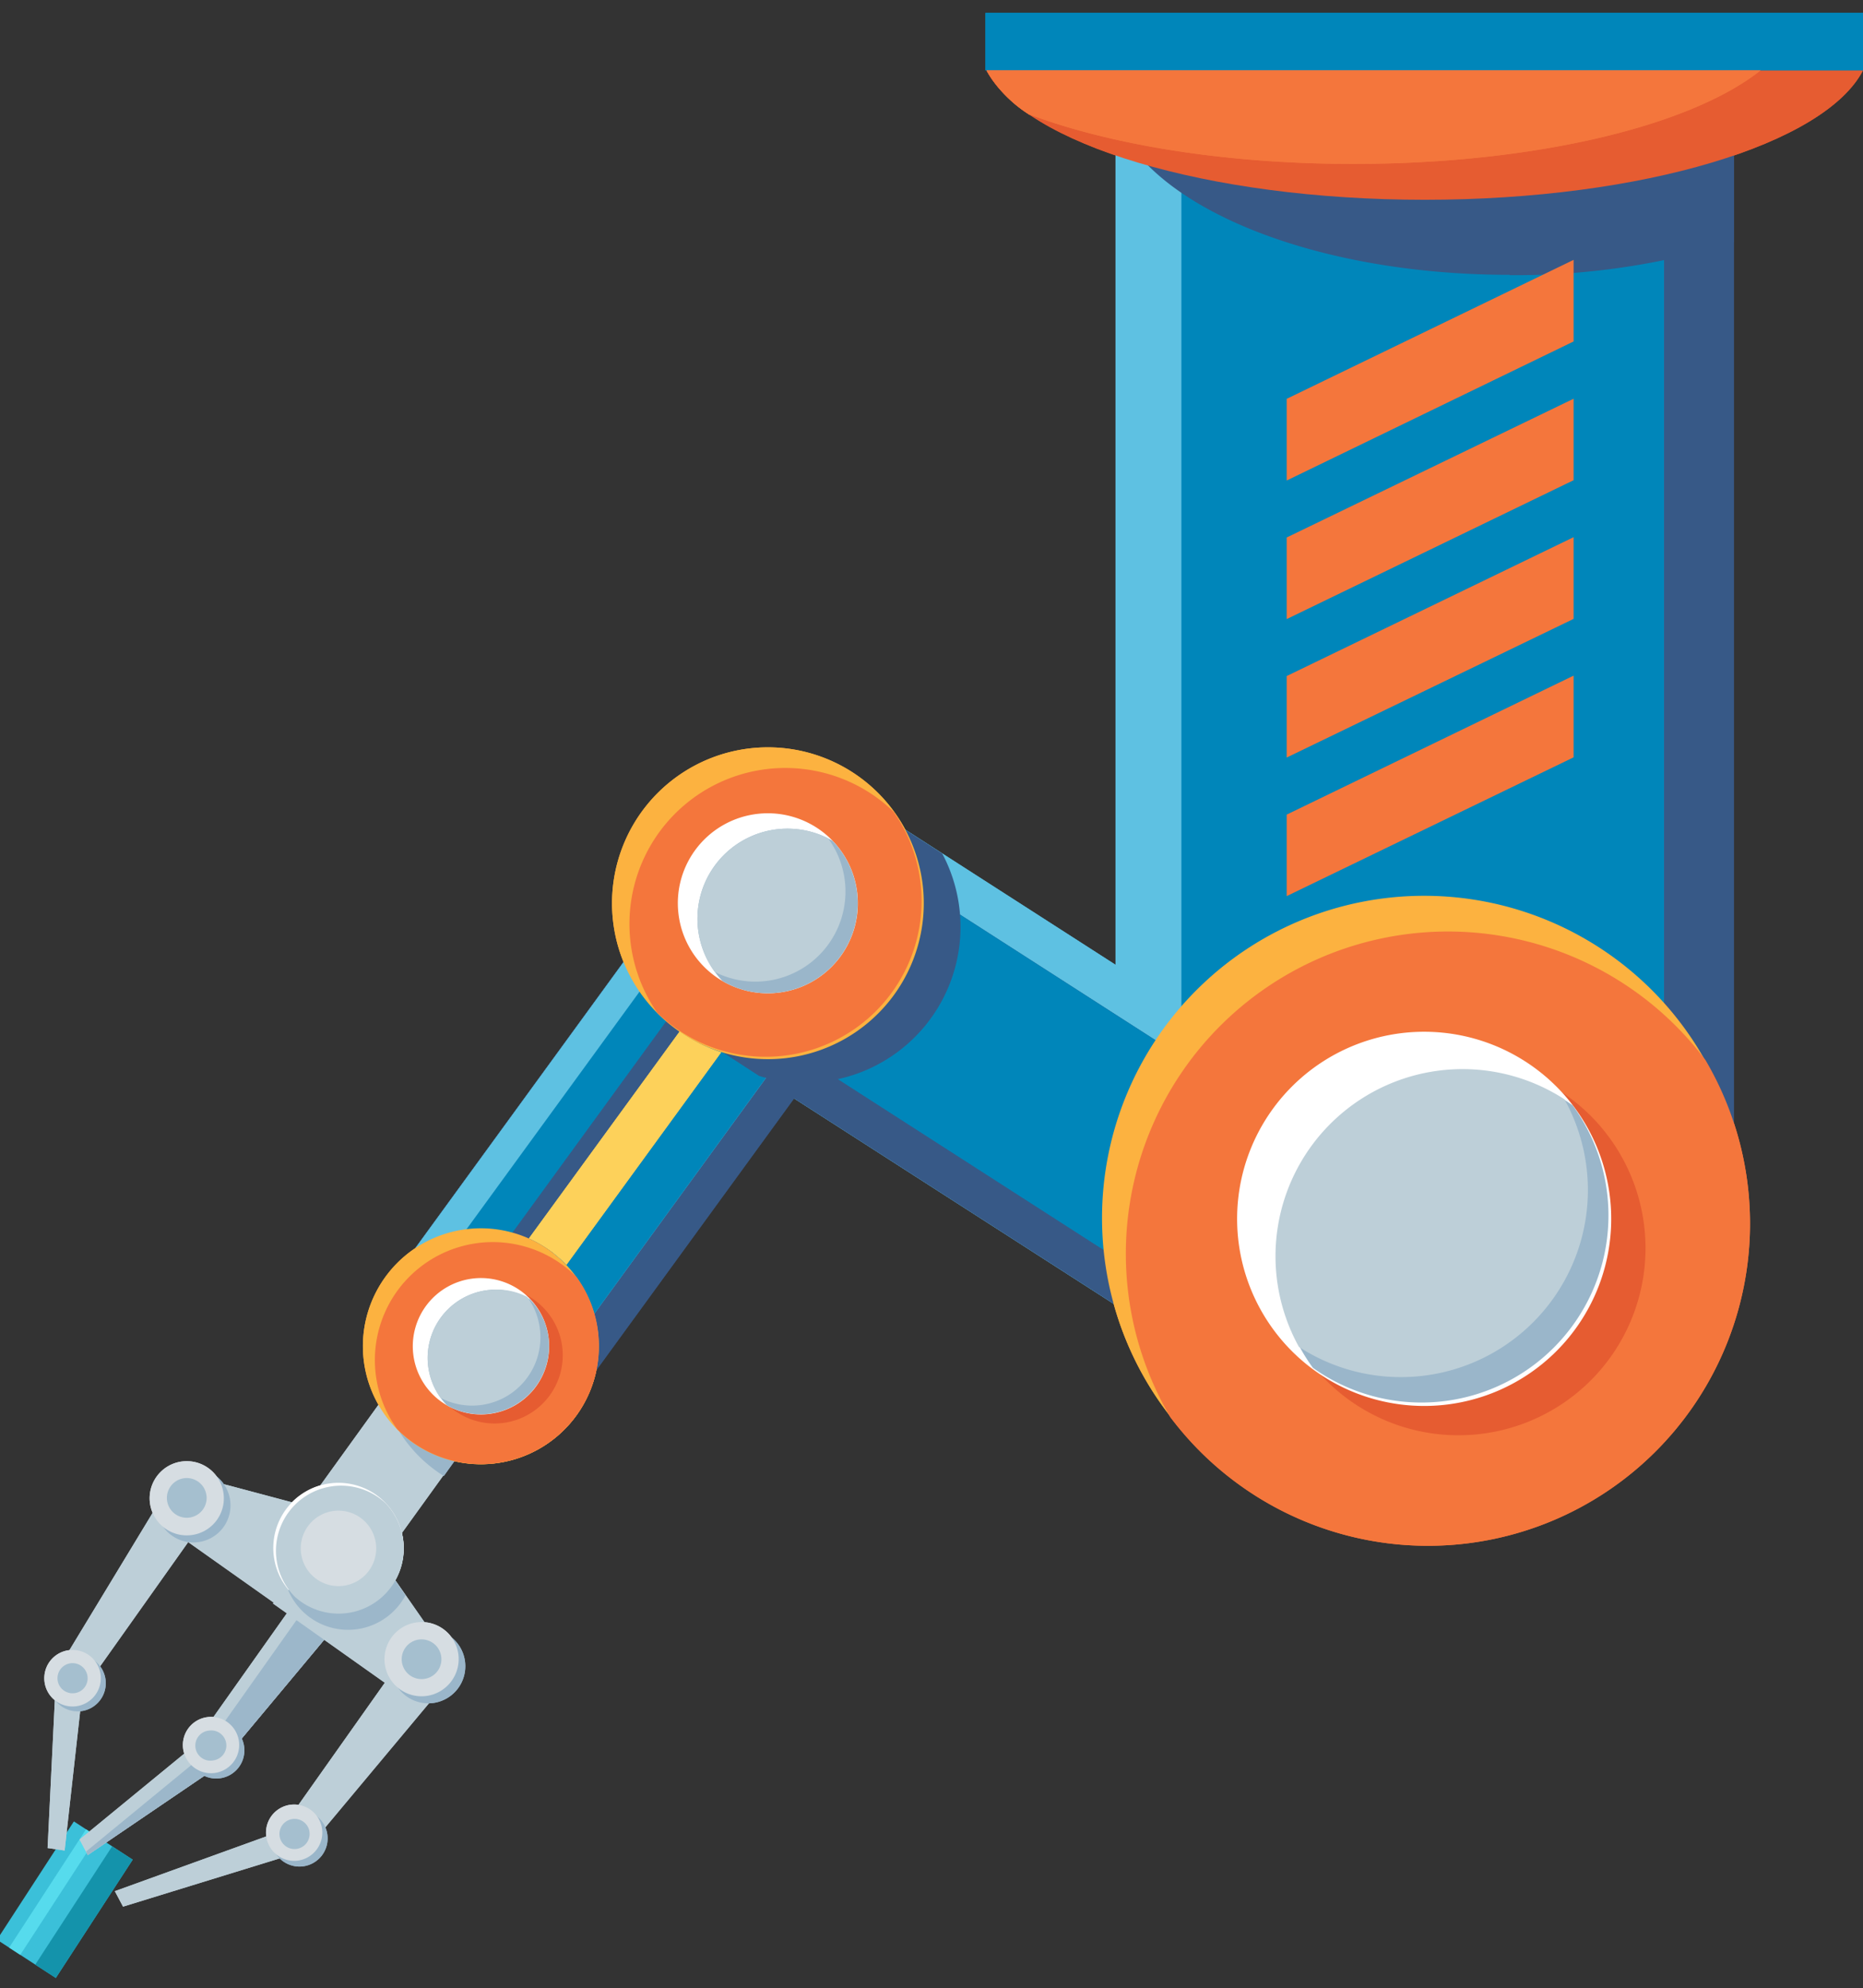 <svg id="Layer_1" data-name="Layer 1" xmlns="http://www.w3.org/2000/svg" viewBox="0 0 179.28 191.27"><rect x="0" y="0" width="179.28" height="191.27" fill="#333333" stroke="none"/><title>arm</title><polygon points="12.77 178.91 5.37 190.29 -0.29 186.61 7.11 175.23 12.77 178.91 12.77 178.91" style="fill:#3bc0d9;fill-rule:evenodd"/><polygon points="12.77 178.91 5.37 190.29 3.39 189.01 10.79 177.63 12.77 178.91 12.77 178.91" style="fill:#1493ab;fill-rule:evenodd"/><polygon points="9.35 176.69 1.95 188.07 0.88 187.37 8.28 175.99 9.35 176.69 9.35 176.69" style="fill:#56dbed;fill-rule:evenodd"/><polygon points="36.46 151.45 21.06 169.89 8.45 178.46 7.66 176.97 18.46 168.11 19.34 166.85 19.38 166.82 28.62 153.77 36.46 151.45 36.46 151.45" style="fill:#bdcfd8;fill-rule:evenodd"/><polygon points="35.26 152.88 21.06 169.89 8.45 178.46 8.28 178.13 18.97 169.35 19.88 168.06 19.92 168.03 29.42 154.61 35.26 152.88 35.26 152.88" style="fill:#9cb7ca;fill-rule:evenodd"/><polygon points="166.85 120.39 107.35 120.39 107.35 6.77 166.85 6.77 166.85 120.39 166.85 120.39" style="fill:#375987;fill-rule:evenodd"/><polygon points="107.35 115.04 107.35 6.77 160.13 6.77 160.13 115.04 107.35 115.04 107.35 115.04" style="fill:#5ec1e2;fill-rule:evenodd"/><polygon points="113.69 6.77 160.13 6.77 160.13 115.04 113.69 115.04 113.69 6.77 113.69 6.77" style="fill:#0086ba;fill-rule:evenodd"/><polygon points="69.19 101.03 83.93 77.77 136.65 111.64 121.92 134.91 69.19 101.03 69.19 101.03" style="fill:#5ec1e2;fill-rule:evenodd"/><polygon points="134.5 115.04 121.92 134.91 69.75 101.39 82.33 81.53 134.5 115.04 134.5 115.04" style="fill:#375987;fill-rule:evenodd"/><polygon points="71.8 98.15 82.33 81.53 134.34 114.94 123.81 131.57 71.8 98.15 71.8 98.15" style="fill:#0086ba;fill-rule:evenodd"/><polygon points="54.3 136.06 37.19 123.88 64.57 86.27 81.68 98.45 54.3 136.06 54.3 136.06" style="fill:#375987;fill-rule:evenodd"/><polygon points="37.21 123.86 64.58 86.27 78.95 96.51 51.58 134.1 37.21 123.86 37.21 123.86" style="fill:#5ec1e2;fill-rule:evenodd"/><polygon points="77.61 98.34 51.58 134.1 39.57 125.57 65.61 89.82 77.61 98.34 77.61 98.34" style="fill:#0086ba;fill-rule:evenodd"/><polygon points="17.08 141.6 5.41 160.85 4.58 177.79 6.22 178.03 7.93 162.71 18.11 148.36 28.88 155.98 34.23 146.16 17.08 141.6 17.08 141.6" style="fill:#bdcfd8;fill-rule:evenodd"/><polygon points="44.01 160.6 29.47 178 11.84 183.43 11.05 181.94 26.87 176.22 27.76 174.97 27.8 174.94 37.03 161.89 26.26 154.26 34.52 146.97 44.01 160.6 44.01 160.6" style="fill:#bdcfd8;fill-rule:evenodd"/><polygon points="36.39 150.65 29.02 145.4 39.6 130.74 46.97 135.98 36.39 150.65 36.39 150.65" style="fill:#bdcfd8;fill-rule:evenodd"/><path d="M137.05,86.18a31,31,0,1,1-31,31,31,31,0,0,1,31-31Z" style="fill:#fcb240;fill-rule:evenodd"/><path d="M164.13,102a31,31,0,0,1-51.51,34.33A31,31,0,0,1,164.13,102Z" style="fill:#f4763c;fill-rule:evenodd"/><path d="M38.79,148.14a6.27,6.27,0,1,0-5.4,7,6.26,6.26,0,0,0,5.4-7Z" style="fill:#fff;fill-rule:evenodd"/><path d="M140.35,102.08a18,18,0,1,1-18,18,18,18,0,0,1,18-18Z" style="fill:#e65c31;fill-rule:evenodd"/><path d="M137.05,99.26a18,18,0,1,1-18,18,18,18,0,0,1,18-18Z" style="fill:#fff;fill-rule:evenodd"/><path d="M151.34,106.34a18,18,0,0,1-25,25.25,18,18,0,0,1,25-25.25Z" style="fill:#9ab6ca;fill-rule:evenodd"/><path d="M125,129.58a18,18,0,0,1,25.55-23.82A18,18,0,0,1,125,129.58Z" style="fill:#bdcfd8;fill-rule:evenodd"/><path d="M145.28,26.44c-18.9,0-34.63-6.53-37.93-15.14h59.5v12a70.81,70.81,0,0,1-21.57,3.17Z" style="fill:#375987;fill-rule:evenodd"/><path d="M137.11,19.22c-21,0-38.51-5.37-42.18-12.45h84.35c-3.66,7.08-21.15,12.45-42.17,12.45Z" style="fill:#e65c31;fill-rule:evenodd"/><path d="M99.12,11.07a12.39,12.39,0,0,1-4.19-4.3h74.49c-6.67,5.33-21.71,9-39.2,9-12.24,0-23.28-1.82-31.1-4.74Z" style="fill:#f4763c;fill-rule:evenodd"/><polygon points="179.28 1.24 94.83 1.24 94.83 6.77 179.28 6.77 179.28 1.24 179.28 1.24" style="fill:#0086ba;fill-rule:evenodd"/><path d="M90.67,82.11a15,15,0,0,1-17.62,21.4L69.19,101,83.93,77.77l6.74,4.34Z" style="fill:#375987;fill-rule:evenodd"/><path d="M36.82,149.18a3.63,3.63,0,1,0-3.12,4.07,3.62,3.62,0,0,0,3.12-4.07Z" style="fill:#9ab6ca;fill-rule:evenodd"/><path d="M22.15,144.36a3.57,3.57,0,1,0-3.07,4,3.56,3.56,0,0,0,3.07-4Z" style="fill:#9ab6ca;fill-rule:evenodd"/><path d="M21.51,143.68a3.57,3.57,0,1,0-3.07,4,3.56,3.56,0,0,0,3.07-4Z" style="fill:#d6dde2;fill-rule:evenodd"/><path d="M44.75,159.84a3.57,3.57,0,1,0-3.08,4,3.57,3.57,0,0,0,3.08-4Z" style="fill:#9ab6ca;fill-rule:evenodd"/><path d="M44.11,159.16a3.57,3.57,0,1,0-3.07,4,3.58,3.58,0,0,0,3.07-4Z" style="fill:#d6dde2;fill-rule:evenodd"/><polygon points="47.22 121.46 65.06 96.95 68.65 99.51 50.81 124.02 47.22 121.46 47.22 121.46" style="fill:#375987;fill-rule:evenodd"/><polygon points="48.72 122.14 66.56 97.63 70.16 100.19 52.31 124.7 48.72 122.14 48.72 122.14" style="fill:#fdd15a;fill-rule:evenodd"/><path d="M74.62,79.46A8.66,8.66,0,1,1,67,89.08a8.67,8.67,0,0,1,7.59-9.62Z" style="fill:#e65c31;fill-rule:evenodd"/><path d="M72.15,72A15,15,0,1,1,59,88.65,15,15,0,0,1,72.15,72Z" style="fill:#fcb240;fill-rule:evenodd"/><path d="M86,78.1A15,15,0,0,1,63.26,97.45,15,15,0,0,1,86,78.1Z" style="fill:#f4763c;fill-rule:evenodd"/><path d="M72.88,78.3a8.66,8.66,0,1,1-7.59,9.61,8.65,8.65,0,0,1,7.59-9.61Z" style="fill:#fff;fill-rule:evenodd"/><path d="M80.12,80.89a8.66,8.66,0,0,1-10.58,13.5,8.66,8.66,0,0,1,10.58-13.5Z" style="fill:#9ab6ca;fill-rule:evenodd"/><path d="M68.79,93.51a8.67,8.67,0,0,1,10.9-12.86,8.67,8.67,0,0,1-10.9,12.86Z" style="fill:#bdcfd8;fill-rule:evenodd"/><path d="M38.44,137.72l3.72-5.16L47,136l-4.29,6a13.42,13.42,0,0,1-4.24-4.21Z" style="fill:#9ab6ca;fill-rule:evenodd"/><path d="M45,118.24a11.35,11.35,0,1,1-10,12.59,11.34,11.34,0,0,1,10-12.59Z" style="fill:#fcb240;fill-rule:evenodd"/><path d="M55.47,122.84a11.2,11.2,0,0,1,2.09,5.35,11.35,11.35,0,0,1-19.33,9.31,11.35,11.35,0,0,1,17.24-14.66Z" style="fill:#f4763c;fill-rule:evenodd"/><path d="M46.84,123.87a6.56,6.56,0,1,1-5.76,7.29,6.57,6.57,0,0,1,5.76-7.29Z" style="fill:#e65c31;fill-rule:evenodd"/><path d="M45.52,123a6.56,6.56,0,1,1-5.75,7.29A6.56,6.56,0,0,1,45.52,123Z" style="fill:#fff;fill-rule:evenodd"/><path d="M51,125a6.49,6.49,0,0,1,1.8,3.79A6.57,6.57,0,0,1,43,135.19a6.56,6.56,0,0,1,4-11.08A6.46,6.46,0,0,1,51,125Z" style="fill:#9ab6ca;fill-rule:evenodd"/><path d="M42.42,134.52A6.57,6.57,0,0,1,47,124.11a6.5,6.5,0,0,1,3.74.66,6.49,6.49,0,0,1,1.22,3.12,6.57,6.57,0,0,1-9.49,6.63Z" style="fill:#bdcfd8;fill-rule:evenodd"/><path d="M27.74,153a6.26,6.26,0,0,0,11.28.48L34.52,147l-6.78,6Z" style="fill:#9cb7ca;fill-rule:evenodd"/><path d="M38.8,148.14a6.36,6.36,0,0,0-1.68-3.51,6.27,6.27,0,0,0-8.73,9,6.27,6.27,0,0,0,10.41-5.48Z" style="fill:#bdcfd8;fill-rule:evenodd"/><path d="M36.17,148.49a3.63,3.63,0,1,0-3.12,4.07,3.62,3.62,0,0,0,3.12-4.07Z" style="fill:#d6dde2;fill-rule:evenodd"/><path d="M19.87,143.9A1.91,1.91,0,1,0,18.22,146a1.91,1.91,0,0,0,1.65-2.14Z" style="fill:#a5bfcf;fill-rule:evenodd"/><path d="M42.46,159.38a1.91,1.91,0,1,0-1.64,2.14,1.9,1.9,0,0,0,1.64-2.14Z" style="fill:#a5bfcf;fill-rule:evenodd"/><path d="M10.16,161.62a2.71,2.71,0,1,0-2.34,3,2.71,2.71,0,0,0,2.34-3Z" style="fill:#9ab6ca;fill-rule:evenodd"/><path d="M9.68,161.1a2.72,2.72,0,1,0-2.34,3.05,2.73,2.73,0,0,0,2.34-3.05Z" style="fill:#d6dde2;fill-rule:evenodd"/><path d="M8.42,161.27a1.45,1.45,0,1,0-1.24,1.62,1.44,1.44,0,0,0,1.24-1.62Z" style="fill:#a5bfcf;fill-rule:evenodd"/><path d="M31.51,176.55a2.71,2.71,0,1,0-2.34,3,2.71,2.71,0,0,0,2.34-3Z" style="fill:#9ab6ca;fill-rule:evenodd"/><path d="M31,176a2.71,2.71,0,1,0-2.34,3A2.72,2.72,0,0,0,31,176Z" style="fill:#d6dde2;fill-rule:evenodd"/><path d="M29.78,176.21A1.45,1.45,0,0,0,28.15,175a1.45,1.45,0,1,0,1.63,1.25Z" style="fill:#a5bfcf;fill-rule:evenodd"/><path d="M23.5,168.08a2.71,2.71,0,1,0-2.33,3,2.71,2.71,0,0,0,2.33-3Z" style="fill:#9ab6ca;fill-rule:evenodd"/><path d="M23,167.57a2.71,2.71,0,1,0-2.34,3,2.72,2.72,0,0,0,2.34-3Z" style="fill:#d6dde2;fill-rule:evenodd"/><path d="M21.77,167.73a1.45,1.45,0,0,0-1.63-1.24,1.45,1.45,0,1,0,.38,2.87,1.45,1.45,0,0,0,1.25-1.63Z" style="fill:#a5bfcf;fill-rule:evenodd"/><path d="M123.82,38.37,151.43,25v7.85L123.82,46.23V38.37Zm0,40L151.43,65v7.86L123.82,86.21V78.36Zm0-13.33,27.61-13.36v7.86L123.82,72.88V65Zm0-13.33,27.61-13.35V46.2L123.82,59.56V51.7Z" style="fill:#f4763c;fill-rule:evenodd"/><polygon points="36.46 151.45 21.06 169.89 8.45 178.46 7.66 176.97 18.46 168.11 19.34 166.85 19.38 166.82 28.62 153.77 36.46 151.45 36.46 151.45" style="fill:#bdcfd8;fill-rule:evenodd"/><polygon points="35.26 152.88 21.06 169.89 8.45 178.46 8.28 178.13 18.97 169.35 19.88 168.06 19.92 168.03 29.42 154.61 35.26 152.88 35.26 152.88" style="fill:#9cb7ca;fill-rule:evenodd"/><polygon points="166.85 120.39 107.35 120.39 107.35 6.77 166.85 6.77 166.85 120.39 166.85 120.39" style="fill:#375987;fill-rule:evenodd"/><polygon points="107.35 115.04 107.35 6.77 160.13 6.77 160.13 115.04 107.35 115.04 107.35 115.04" style="fill:#5ec1e2;fill-rule:evenodd"/><polygon points="113.69 6.77 160.13 6.77 160.13 115.04 113.69 115.04 113.69 6.77 113.69 6.77" style="fill:#0086ba;fill-rule:evenodd"/><polygon points="69.19 101.03 83.93 77.77 136.65 111.64 121.92 134.91 69.19 101.03 69.19 101.03" style="fill:#5ec1e2;fill-rule:evenodd"/><polygon points="134.5 115.04 121.92 134.91 69.75 101.39 82.33 81.53 134.5 115.04 134.5 115.04" style="fill:#375987;fill-rule:evenodd"/><polygon points="71.8 98.15 82.33 81.53 134.34 114.94 123.81 131.57 71.8 98.15 71.8 98.15" style="fill:#0086ba;fill-rule:evenodd"/><polygon points="54.3 136.06 37.19 123.88 64.57 86.27 81.68 98.45 54.3 136.06 54.3 136.06" style="fill:#375987;fill-rule:evenodd"/><polygon points="37.21 123.86 64.58 86.27 78.95 96.51 51.58 134.1 37.21 123.86 37.21 123.86" style="fill:#5ec1e2;fill-rule:evenodd"/><polygon points="77.61 98.34 51.58 134.1 39.57 125.57 65.61 89.82 77.61 98.34 77.61 98.34" style="fill:#0086ba;fill-rule:evenodd"/><polygon points="17.08 141.6 5.41 160.85 4.58 177.79 6.22 178.03 7.93 162.71 18.11 148.36 28.88 155.98 34.23 146.16 17.08 141.6 17.08 141.6" style="fill:#bdcfd8;fill-rule:evenodd"/><polygon points="44.01 160.6 29.47 178 11.84 183.43 11.05 181.94 26.87 176.22 27.76 174.97 27.8 174.94 37.03 161.89 26.26 154.26 34.52 146.97 44.01 160.6 44.01 160.6" style="fill:#bdcfd8;fill-rule:evenodd"/><polygon points="36.39 150.65 29.02 145.4 39.6 130.74 46.97 135.98 36.39 150.65 36.39 150.65" style="fill:#bdcfd8;fill-rule:evenodd"/><path d="M137.05,86.18a31,31,0,1,1-31,31,31,31,0,0,1,31-31Z" style="fill:#fcb240;fill-rule:evenodd"/><path d="M164.13,102a31,31,0,0,1-51.51,34.33A31,31,0,0,1,164.13,102Z" style="fill:#f4763c;fill-rule:evenodd"/><path d="M38.79,148.14a6.27,6.27,0,1,0-5.4,7,6.26,6.26,0,0,0,5.4-7Z" style="fill:#fff;fill-rule:evenodd"/><path d="M140.35,102.08a18,18,0,1,1-18,18,18,18,0,0,1,18-18Z" style="fill:#e65c31;fill-rule:evenodd"/><path d="M137.05,99.26a18,18,0,1,1-18,18,18,18,0,0,1,18-18Z" style="fill:#fff;fill-rule:evenodd"/><path d="M151.34,106.34a18,18,0,0,1-25,25.25,18,18,0,0,1,25-25.25Z" style="fill:#9ab6ca;fill-rule:evenodd"/><path d="M125,129.58a18,18,0,0,1,25.55-23.82A18,18,0,0,1,125,129.58Z" style="fill:#bdcfd8;fill-rule:evenodd"/><path d="M145.28,26.44c-18.9,0-34.63-6.53-37.93-15.14h59.5v12a70.81,70.81,0,0,1-21.57,3.17Z" style="fill:#375987;fill-rule:evenodd"/><path d="M137.11,19.22c-21,0-38.51-5.37-42.18-12.45h84.35c-3.66,7.08-21.15,12.45-42.17,12.45Z" style="fill:#e65c31;fill-rule:evenodd"/><path d="M99.12,11.07a12.39,12.39,0,0,1-4.19-4.3h74.49c-6.67,5.33-21.71,9-39.2,9-12.24,0-23.28-1.82-31.1-4.74Z" style="fill:#f4763c;fill-rule:evenodd"/><polygon points="179.28 1.24 94.83 1.24 94.83 6.77 179.28 6.77 179.28 1.24 179.28 1.24" style="fill:#0086ba;fill-rule:evenodd"/><path d="M90.67,82.11a15,15,0,0,1-17.62,21.4L69.19,101,83.93,77.77l6.74,4.34Z" style="fill:#375987;fill-rule:evenodd"/><path d="M36.82,149.18a3.63,3.63,0,1,0-3.12,4.07,3.62,3.62,0,0,0,3.12-4.07Z" style="fill:#9ab6ca;fill-rule:evenodd"/><path d="M22.15,144.36a3.57,3.57,0,1,0-3.07,4,3.56,3.56,0,0,0,3.07-4Z" style="fill:#9ab6ca;fill-rule:evenodd"/><path d="M21.51,143.68a3.57,3.57,0,1,0-3.07,4,3.56,3.56,0,0,0,3.07-4Z" style="fill:#d6dde2;fill-rule:evenodd"/><path d="M44.75,159.84a3.57,3.57,0,1,0-3.08,4,3.57,3.57,0,0,0,3.08-4Z" style="fill:#9ab6ca;fill-rule:evenodd"/><path d="M44.11,159.16a3.57,3.57,0,1,0-3.07,4,3.58,3.58,0,0,0,3.07-4Z" style="fill:#d6dde2;fill-rule:evenodd"/><polygon points="47.22 121.46 65.06 96.95 68.65 99.51 50.81 124.02 47.22 121.46 47.22 121.46" style="fill:#375987;fill-rule:evenodd"/><path d="M50.9,119.14l14.5-19.9a15,15,0,0,0,4,2L54.51,121.68a11.46,11.46,0,0,0-3.61-2.54Z" style="fill:#fdd15a;fill-rule:evenodd"/><path d="M74.62,79.46A8.66,8.66,0,1,1,67,89.08a8.67,8.67,0,0,1,7.59-9.62Z" style="fill:#e65c31;fill-rule:evenodd"/><path d="M72.15,72A15,15,0,1,1,59,88.65,15,15,0,0,1,72.15,72Z" style="fill:#fcb240;fill-rule:evenodd"/><path d="M86,78.1A15,15,0,0,1,63.26,97.45,15,15,0,0,1,86,78.1Z" style="fill:#f4763c;fill-rule:evenodd"/><path d="M72.88,78.3a8.66,8.66,0,1,1-7.59,9.61,8.65,8.65,0,0,1,7.59-9.61Z" style="fill:#fff;fill-rule:evenodd"/><path d="M80.12,80.89a8.66,8.66,0,0,1-10.58,13.5,8.66,8.66,0,0,1,10.58-13.5Z" style="fill:#9ab6ca;fill-rule:evenodd"/><path d="M68.79,93.51a8.67,8.67,0,0,1,10.9-12.86,8.67,8.67,0,0,1-10.9,12.86Z" style="fill:#bdcfd8;fill-rule:evenodd"/><path d="M38.44,137.72l3.72-5.16L47,136l-4.29,6a13.42,13.42,0,0,1-4.24-4.21Z" style="fill:#9ab6ca;fill-rule:evenodd"/><path d="M45,118.24a11.35,11.35,0,1,1-10,12.59,11.34,11.34,0,0,1,10-12.59Z" style="fill:#fcb240;fill-rule:evenodd"/><path d="M55.47,122.84a11.2,11.2,0,0,1,2.09,5.35,11.35,11.35,0,0,1-19.33,9.31,11.35,11.35,0,0,1,17.24-14.66Z" style="fill:#f4763c;fill-rule:evenodd"/><path d="M46.84,123.87a6.56,6.56,0,1,1-5.76,7.29,6.57,6.57,0,0,1,5.76-7.29Z" style="fill:#e65c31;fill-rule:evenodd"/><path d="M45.52,123a6.56,6.56,0,1,1-5.75,7.29A6.56,6.56,0,0,1,45.52,123Z" style="fill:#fff;fill-rule:evenodd"/><path d="M51,125a6.49,6.49,0,0,1,1.8,3.79A6.57,6.57,0,0,1,43,135.19a6.56,6.56,0,0,1,4-11.08A6.46,6.46,0,0,1,51,125Z" style="fill:#9ab6ca;fill-rule:evenodd"/><path d="M42.42,134.52A6.57,6.57,0,0,1,47,124.11a6.5,6.5,0,0,1,3.74.66,6.49,6.49,0,0,1,1.22,3.12,6.57,6.57,0,0,1-9.49,6.63Z" style="fill:#bdcfd8;fill-rule:evenodd"/><path d="M27.74,153a6.26,6.26,0,0,0,11.28.48L34.52,147l-6.78,6Z" style="fill:#9cb7ca;fill-rule:evenodd"/><path d="M38.8,148.14a6.36,6.36,0,0,0-1.68-3.51,6.27,6.27,0,0,0-8.73,9,6.27,6.27,0,0,0,10.41-5.48Z" style="fill:#bdcfd8;fill-rule:evenodd"/><path d="M36.17,148.49a3.63,3.63,0,1,0-3.12,4.07,3.62,3.62,0,0,0,3.12-4.07Z" style="fill:#d6dde2;fill-rule:evenodd"/><path d="M19.87,143.9A1.91,1.91,0,1,0,18.22,146a1.91,1.91,0,0,0,1.65-2.14Z" style="fill:#a5bfcf;fill-rule:evenodd"/><path d="M42.46,159.38a1.91,1.91,0,1,0-1.64,2.14,1.9,1.9,0,0,0,1.64-2.14Z" style="fill:#a5bfcf;fill-rule:evenodd"/><path d="M10.16,161.62a2.71,2.71,0,1,0-2.34,3,2.71,2.71,0,0,0,2.34-3Z" style="fill:#9ab6ca;fill-rule:evenodd"/><path d="M9.68,161.1a2.72,2.72,0,1,0-2.34,3.05,2.73,2.73,0,0,0,2.34-3.05Z" style="fill:#d6dde2;fill-rule:evenodd"/><path d="M8.42,161.27a1.45,1.45,0,1,0-1.24,1.62,1.44,1.44,0,0,0,1.24-1.62Z" style="fill:#a5bfcf;fill-rule:evenodd"/><path d="M31.51,176.55a2.71,2.71,0,1,0-2.34,3,2.71,2.71,0,0,0,2.34-3Z" style="fill:#9ab6ca;fill-rule:evenodd"/><path d="M31,176a2.71,2.71,0,1,0-2.34,3A2.72,2.72,0,0,0,31,176Z" style="fill:#d6dde2;fill-rule:evenodd"/><path d="M29.78,176.21A1.45,1.45,0,0,0,28.15,175a1.45,1.45,0,1,0,1.63,1.25Z" style="fill:#a5bfcf;fill-rule:evenodd"/><path d="M23.5,168.08a2.71,2.71,0,1,0-2.33,3,2.71,2.71,0,0,0,2.33-3Z" style="fill:#9ab6ca;fill-rule:evenodd"/><path d="M23,167.57a2.71,2.71,0,1,0-2.34,3,2.72,2.72,0,0,0,2.34-3Z" style="fill:#d6dde2;fill-rule:evenodd"/><path d="M21.77,167.73a1.45,1.45,0,0,0-1.63-1.24,1.45,1.45,0,1,0,.38,2.87,1.45,1.45,0,0,0,1.25-1.63Z" style="fill:#a5bfcf;fill-rule:evenodd"/><path d="M123.82,38.37,151.43,25v7.85L123.82,46.23V38.37Zm0,40L151.43,65v7.86L123.82,86.21V78.36Zm0-13.33,27.61-13.36v7.86L123.82,72.88V65Zm0-13.33,27.61-13.35V46.2L123.82,59.56V51.7Z" style="fill:#f4763c;fill-rule:evenodd"/><path d="M99.12,11.07a12.39,12.39,0,0,1-4.19-4.3h74.49c-6.67,5.33-21.71,9-39.2,9-12.24,0-23.28-1.82-31.1-4.74Z" style="fill:#f4763c;fill-rule:evenodd"/><path d="M50.9,119.14l14.5-19.9a15,15,0,0,0,4,2L54.51,121.68a11.46,11.46,0,0,0-3.61-2.54Z" style="fill:#fdd15a;fill-rule:evenodd"/></svg>